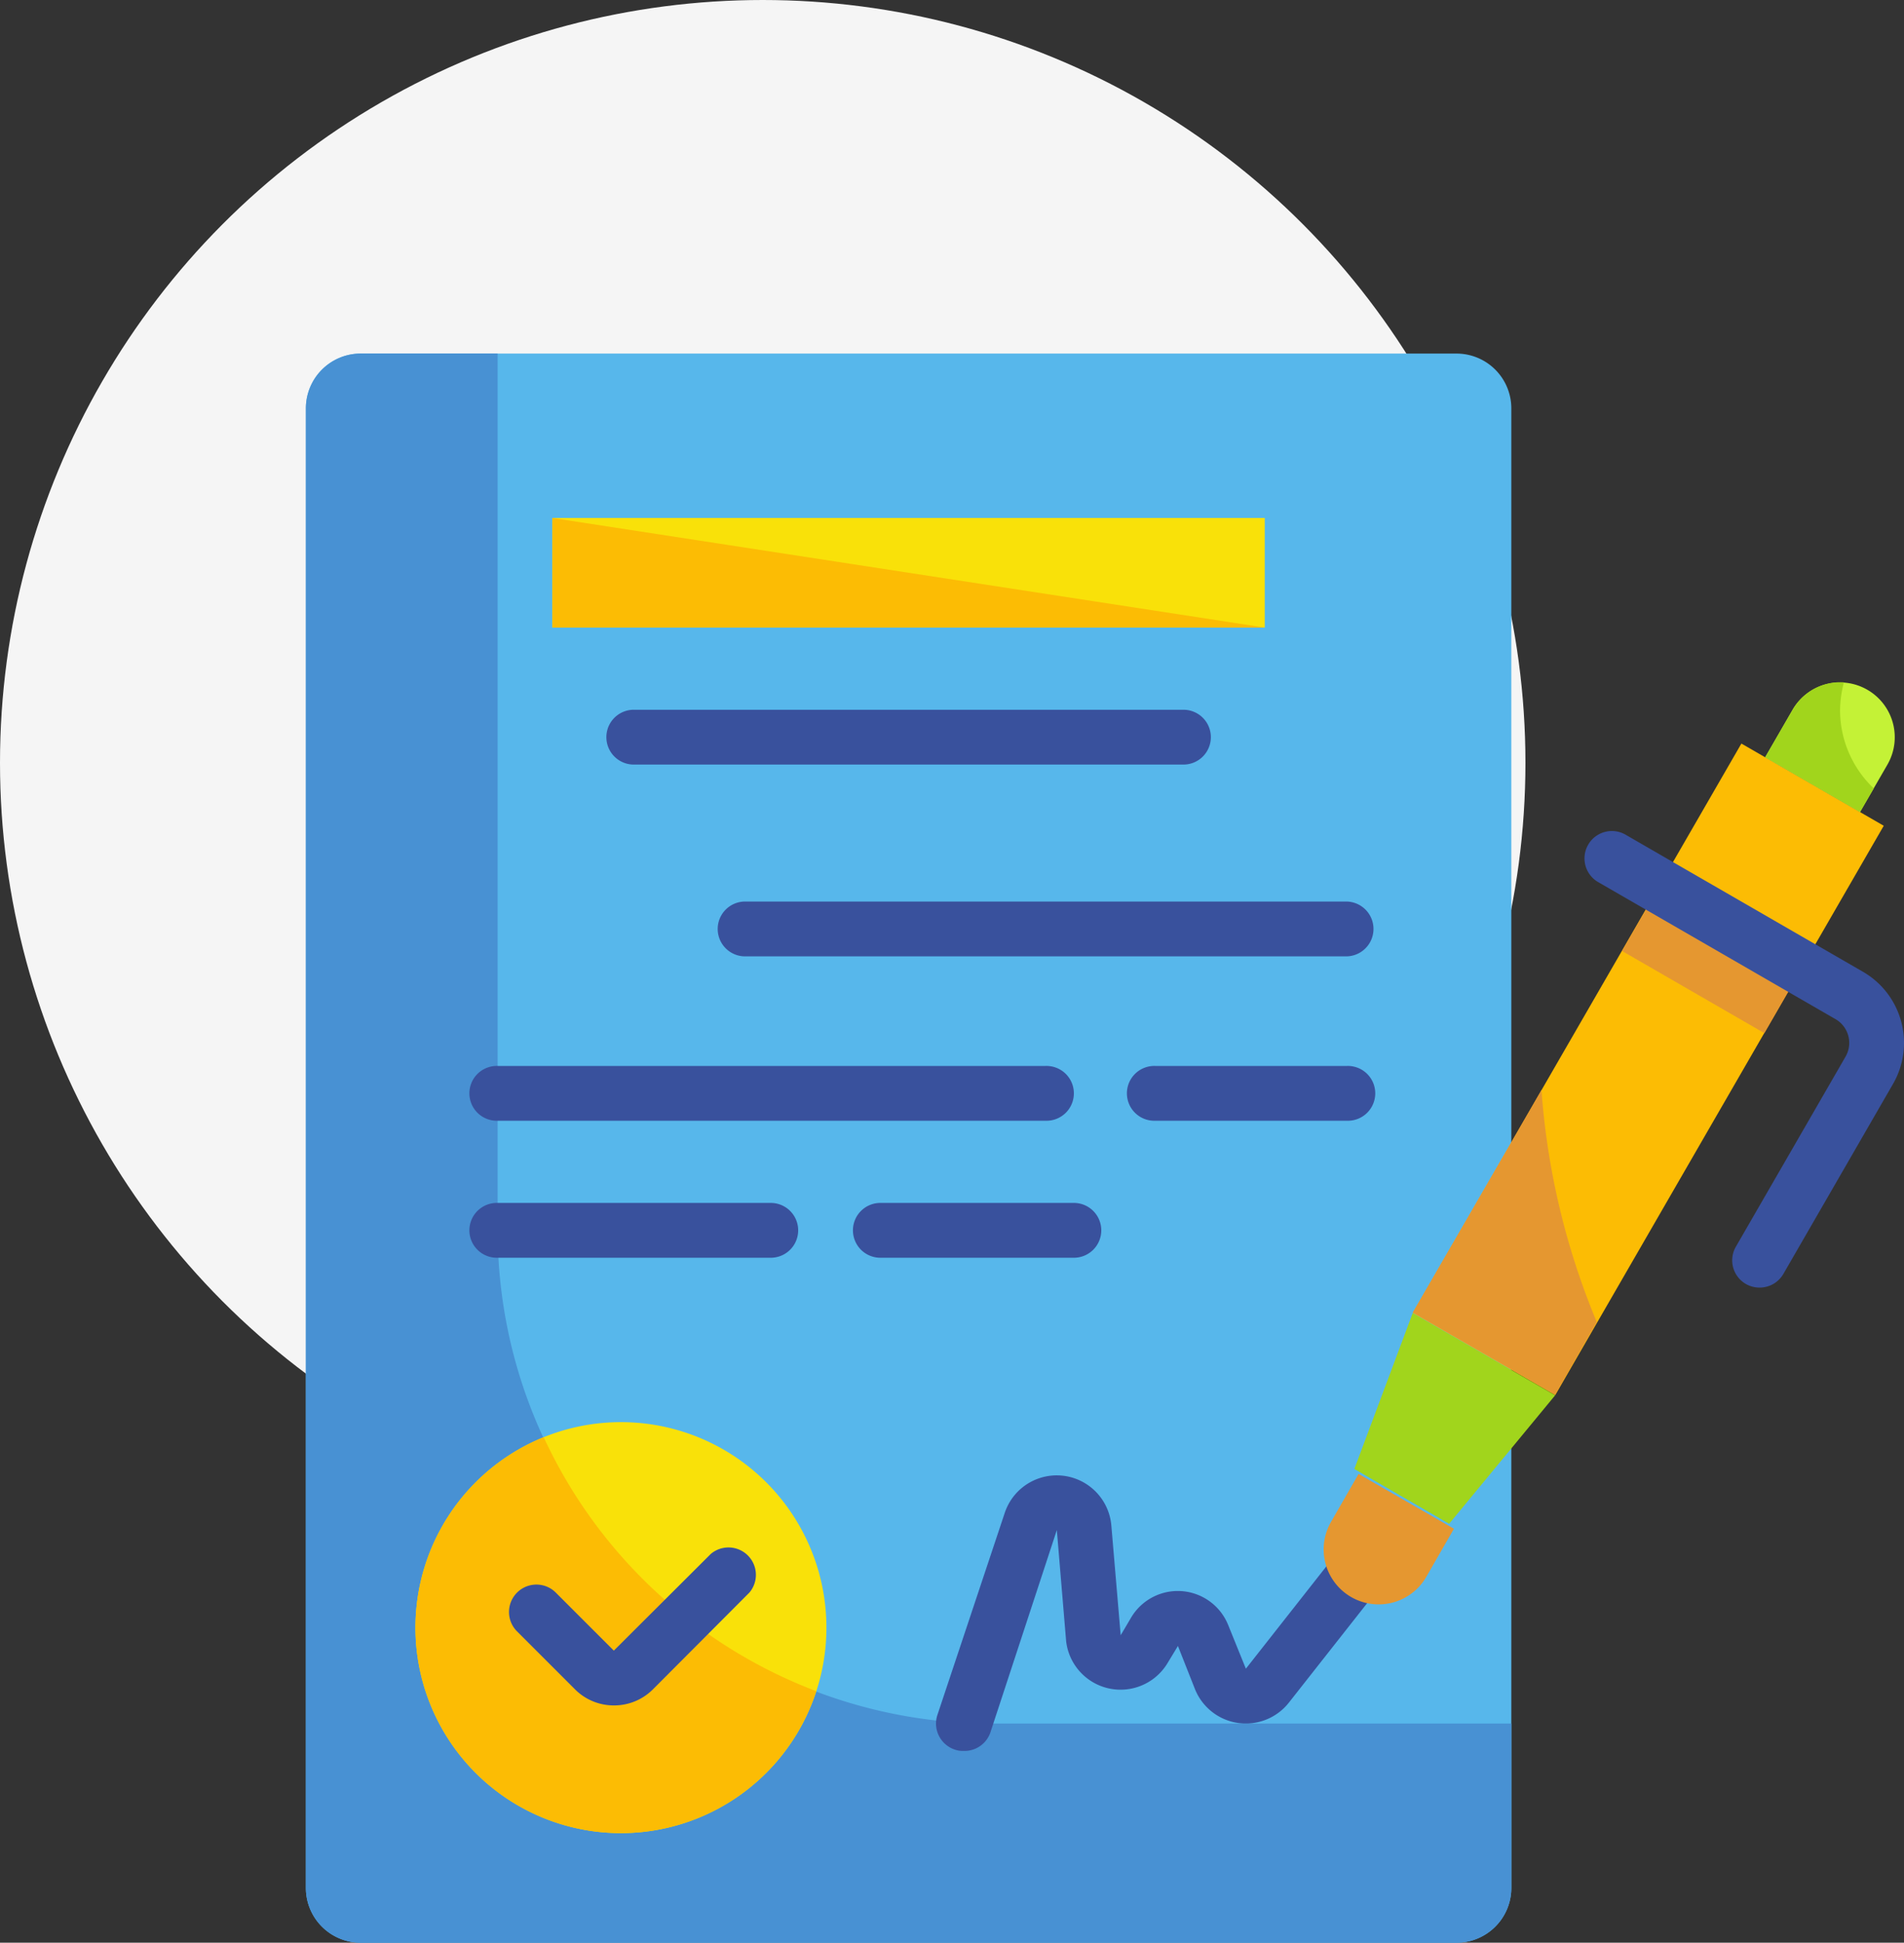 <svg xmlns="http://www.w3.org/2000/svg" width="479.296" height="489" viewBox="0 0 479.296 489">
    <rect x="0" y="0" width="479.296" height="489" fill="#333333" stroke="none"/>
    <defs>
        <style>
            .prefix__cls-4{fill:#f9e109}.prefix__cls-5{fill:#39519d}.prefix__cls-6{fill:#fcbc04}.prefix__cls-7{fill:#e59730}.prefix__cls-8{fill:#a1d51c}
        </style>
    </defs>
    <g id="prefix__Group_81" data-name="Group 81" transform="translate(-1299 -334)">
        <g id="prefix__Group_80" data-name="Group 80" transform="translate(-68 14)">
            <circle id="prefix__Ellipse_23" cx="192" cy="192" r="192" data-name="Ellipse 23" transform="translate(1367 320)" style="fill:#f5f5f5"/>
        </g>
        <g id="prefix__contract" transform="translate(1376 422.668)">
            <path id="prefix__Path_332" d="M13.793.332h275.862a13.794 13.794 0 0 1 13.793 13.793v372.414a13.794 13.794 0 0 1-13.793 13.793H13.793A13.794 13.794 0 0 1 0 386.539V14.125A13.794 13.794 0 0 1 13.793.332zm0 0" data-name="Path 332" style="fill:#57b7eb"/>
            <path id="prefix__Path_333" d="M172.414 345.16A124.14 124.14 0 0 1 48.276 221.022V.332H13.793A13.794 13.794 0 0 0 0 14.125v372.414a13.794 13.794 0 0 0 13.793 13.793h275.862a13.794 13.794 0 0 0 13.793-13.793V345.16zm0 0" data-name="Path 333" style="fill:#4891d3"/>
            <path id="prefix__Path_334" d="M72 48.332h179.31v27.586H72zm0 0" class="prefix__cls-4" data-name="Path 334" transform="translate(-9.931 -6.621)"/>
            <g id="prefix__Group_28" data-name="Group 28" transform="translate(41.379 89.987)">
                <path id="prefix__Path_335" d="M232.828 118.125H94.9a6.9 6.9 0 1 1 0-13.793h137.928a6.9 6.9 0 1 1 0 13.793zm0 0" class="prefix__cls-5" data-name="Path 335" transform="translate(-53.517 -104.332)"/>
                <path id="prefix__Path_336" d="M278.621 174.125H126.9a6.9 6.9 0 0 1 0-13.793h151.721a6.9 6.9 0 0 1 0 13.793zm0 0" class="prefix__cls-5" data-name="Path 336" transform="translate(-57.931 -112.056)"/>
                <path id="prefix__Path_337" d="M192.828 222.125H54.9a6.9 6.9 0 1 1 0-13.793h137.928a6.9 6.9 0 1 1 0 13.793zm0 0" class="prefix__cls-5" data-name="Path 337" transform="translate(-48 -118.677)"/>
                <path id="prefix__Path_338" d="M295.172 222.125H246.9a6.9 6.9 0 1 1 0-13.793h48.276a6.9 6.9 0 1 1 0 13.793zm0 0" class="prefix__cls-5" data-name="Path 338" transform="translate(-74.483 -118.677)"/>
                <path id="prefix__Path_339" d="M123.862 262.125H54.9a6.9 6.9 0 1 1 0-13.793h68.966a6.9 6.9 0 0 1 0 13.793zm0 0" class="prefix__cls-5" data-name="Path 339" transform="translate(-48 -124.194)"/>
                <path id="prefix__Path_340" d="M215.172 262.125H166.9a6.9 6.9 0 1 1 0-13.793h48.276a6.9 6.9 0 1 1 0 13.793zm0 0" class="prefix__cls-5" data-name="Path 340" transform="translate(-63.448 -124.194)"/>
            </g>
            <path id="prefix__Path_341" d="M251.31 75.918H72V48.332zm0 0" class="prefix__cls-6" data-name="Path 341" transform="translate(-9.931 -6.621)"/>
            <path id="prefix__Path_342" d="M135.448 364.056a51.724 51.724 0 1 1-51.724-51.724 51.725 51.725 0 0 1 51.724 51.724zm0 0" class="prefix__cls-4" data-name="Path 342" transform="translate(-4.414 -43.034)"/>
            <path id="prefix__Path_343" d="M83.723 416.387a51.722 51.722 0 0 0 49.172-35.725 124.126 124.126 0 0 1-68.62-63.932 51.725 51.725 0 0 0 19.447 99.657zm0 0" class="prefix__cls-6" data-name="Path 343" transform="translate(-4.412 -43.641)"/>
            <path id="prefix__Path_344" d="M190.9 397.236a5.926 5.926 0 0 1-2.206-.347 6.9 6.9 0 0 1-4.347-8.688l16.965-50.9a13.793 13.793 0 0 1 26.829 3.239l2.347 27.586 2.482-4.206a13.672 13.672 0 0 1 24.619 1.724l4.415 10.9 20.07-25.519a6.9 6.9 0 0 1 10.826 8.553l-20.137 25.586a13.793 13.793 0 0 1-23.586-3.519l-4.277-10.824-2.553 4.206a13.793 13.793 0 0 1-25.586-5.378l-2.344-28-16.622 50.62a6.9 6.9 0 0 1-6.9 4.967zm0 0" class="prefix__cls-5" data-name="Path 344" transform="translate(-25.379 -45.18)"/>
            <path id="prefix__Path_345" d="M85.7 388.684a13.788 13.788 0 0 1-9.725-4l-14.622-14.622a6.9 6.9 0 0 1 9.725-9.793L85.7 374.891l24.411-24.343a6.9 6.9 0 0 1 9.725 9.722l-24.344 24.413a13.8 13.8 0 0 1-9.793 4zm0 0" class="prefix__cls-5" data-name="Path 345" transform="translate(-8.181 -48.077)"/>
            <path id="prefix__Path_346" d="M385.319 155.738l35.836 20.69-62.069 107.51-35.836-20.69zm0 0" class="prefix__cls-6" data-name="Path 346" transform="translate(-44.586 -21.435)"/>
            <path id="prefix__Path_347" d="M355.615 215.371l-32.415 56 35.863 20.69 10.483-18.275a186.141 186.141 0 0 1-13.931-58.415zm0 0" class="prefix__cls-7" data-name="Path 347" transform="translate(-44.579 -29.661)"/>
            <path id="prefix__Path_348" d="M356.713 301.182l-35.863-20.69-14.69 39.241 23.862 13.793zm0 0" class="prefix__cls-8" data-name="Path 348" transform="translate(-42.229 -38.643)"/>
            <path id="prefix__Path_349" d="M306 327.465l24 13.793-6.9 12a13.841 13.841 0 1 1-24-13.793zm0 0" class="prefix__cls-7" data-name="Path 349" transform="translate(-41.001 -45.122)"/>
            <path id="prefix__Path_350" d="M415.87 114.2l35.836 20.69-20.69 35.836-35.836-20.69zm0 0" class="prefix__cls-6" data-name="Path 350" transform="translate(-54.508 -15.706)"/>
            <path id="prefix__Path_351" d="M451.847 98.2a13.792 13.792 0 0 1 5.048 18.841L450 128.985l-23.89-13.793 6.9-11.944a13.79 13.79 0 0 1 18.837-5.048zm0 0" data-name="Path 351" transform="translate(-58.774 -13.244)" style="fill:#c4f236"/>
            <path id="prefix__Path_352" d="M384.32 172.843l6.9-11.944 35.836 20.69-6.9 11.944zm0 0" class="prefix__cls-7" data-name="Path 352" transform="translate(-53.01 -22.147)"/>
            <path id="prefix__Path_353" d="M417.428 254.662a6.862 6.862 0 0 1-5.93-10.345l27.586-47.794a6.91 6.91 0 0 0-2.553-9.446l-59.725-34.483a6.89 6.89 0 1 1 6.9-11.931l59.725 34.483a20.678 20.678 0 0 1 7.587 28.273l-27.586 47.794a6.9 6.9 0 0 1-6 3.448zm0 0" class="prefix__cls-5" data-name="Path 353" transform="translate(-51.497 -19.228)"/>
            <path id="prefix__Path_354" d="M444.988 103.223a28.07 28.07 0 0 1 .966-6.9 13.8 13.8 0 0 0-12.9 6.9l-6.9 11.931 23.862 13.793 3.448-5.93a27.178 27.178 0 0 1-8.483-19.794zm0 0" class="prefix__cls-8" data-name="Path 354" transform="translate(-58.781 -13.236)"/>
        </g>
    </g>
</svg>
